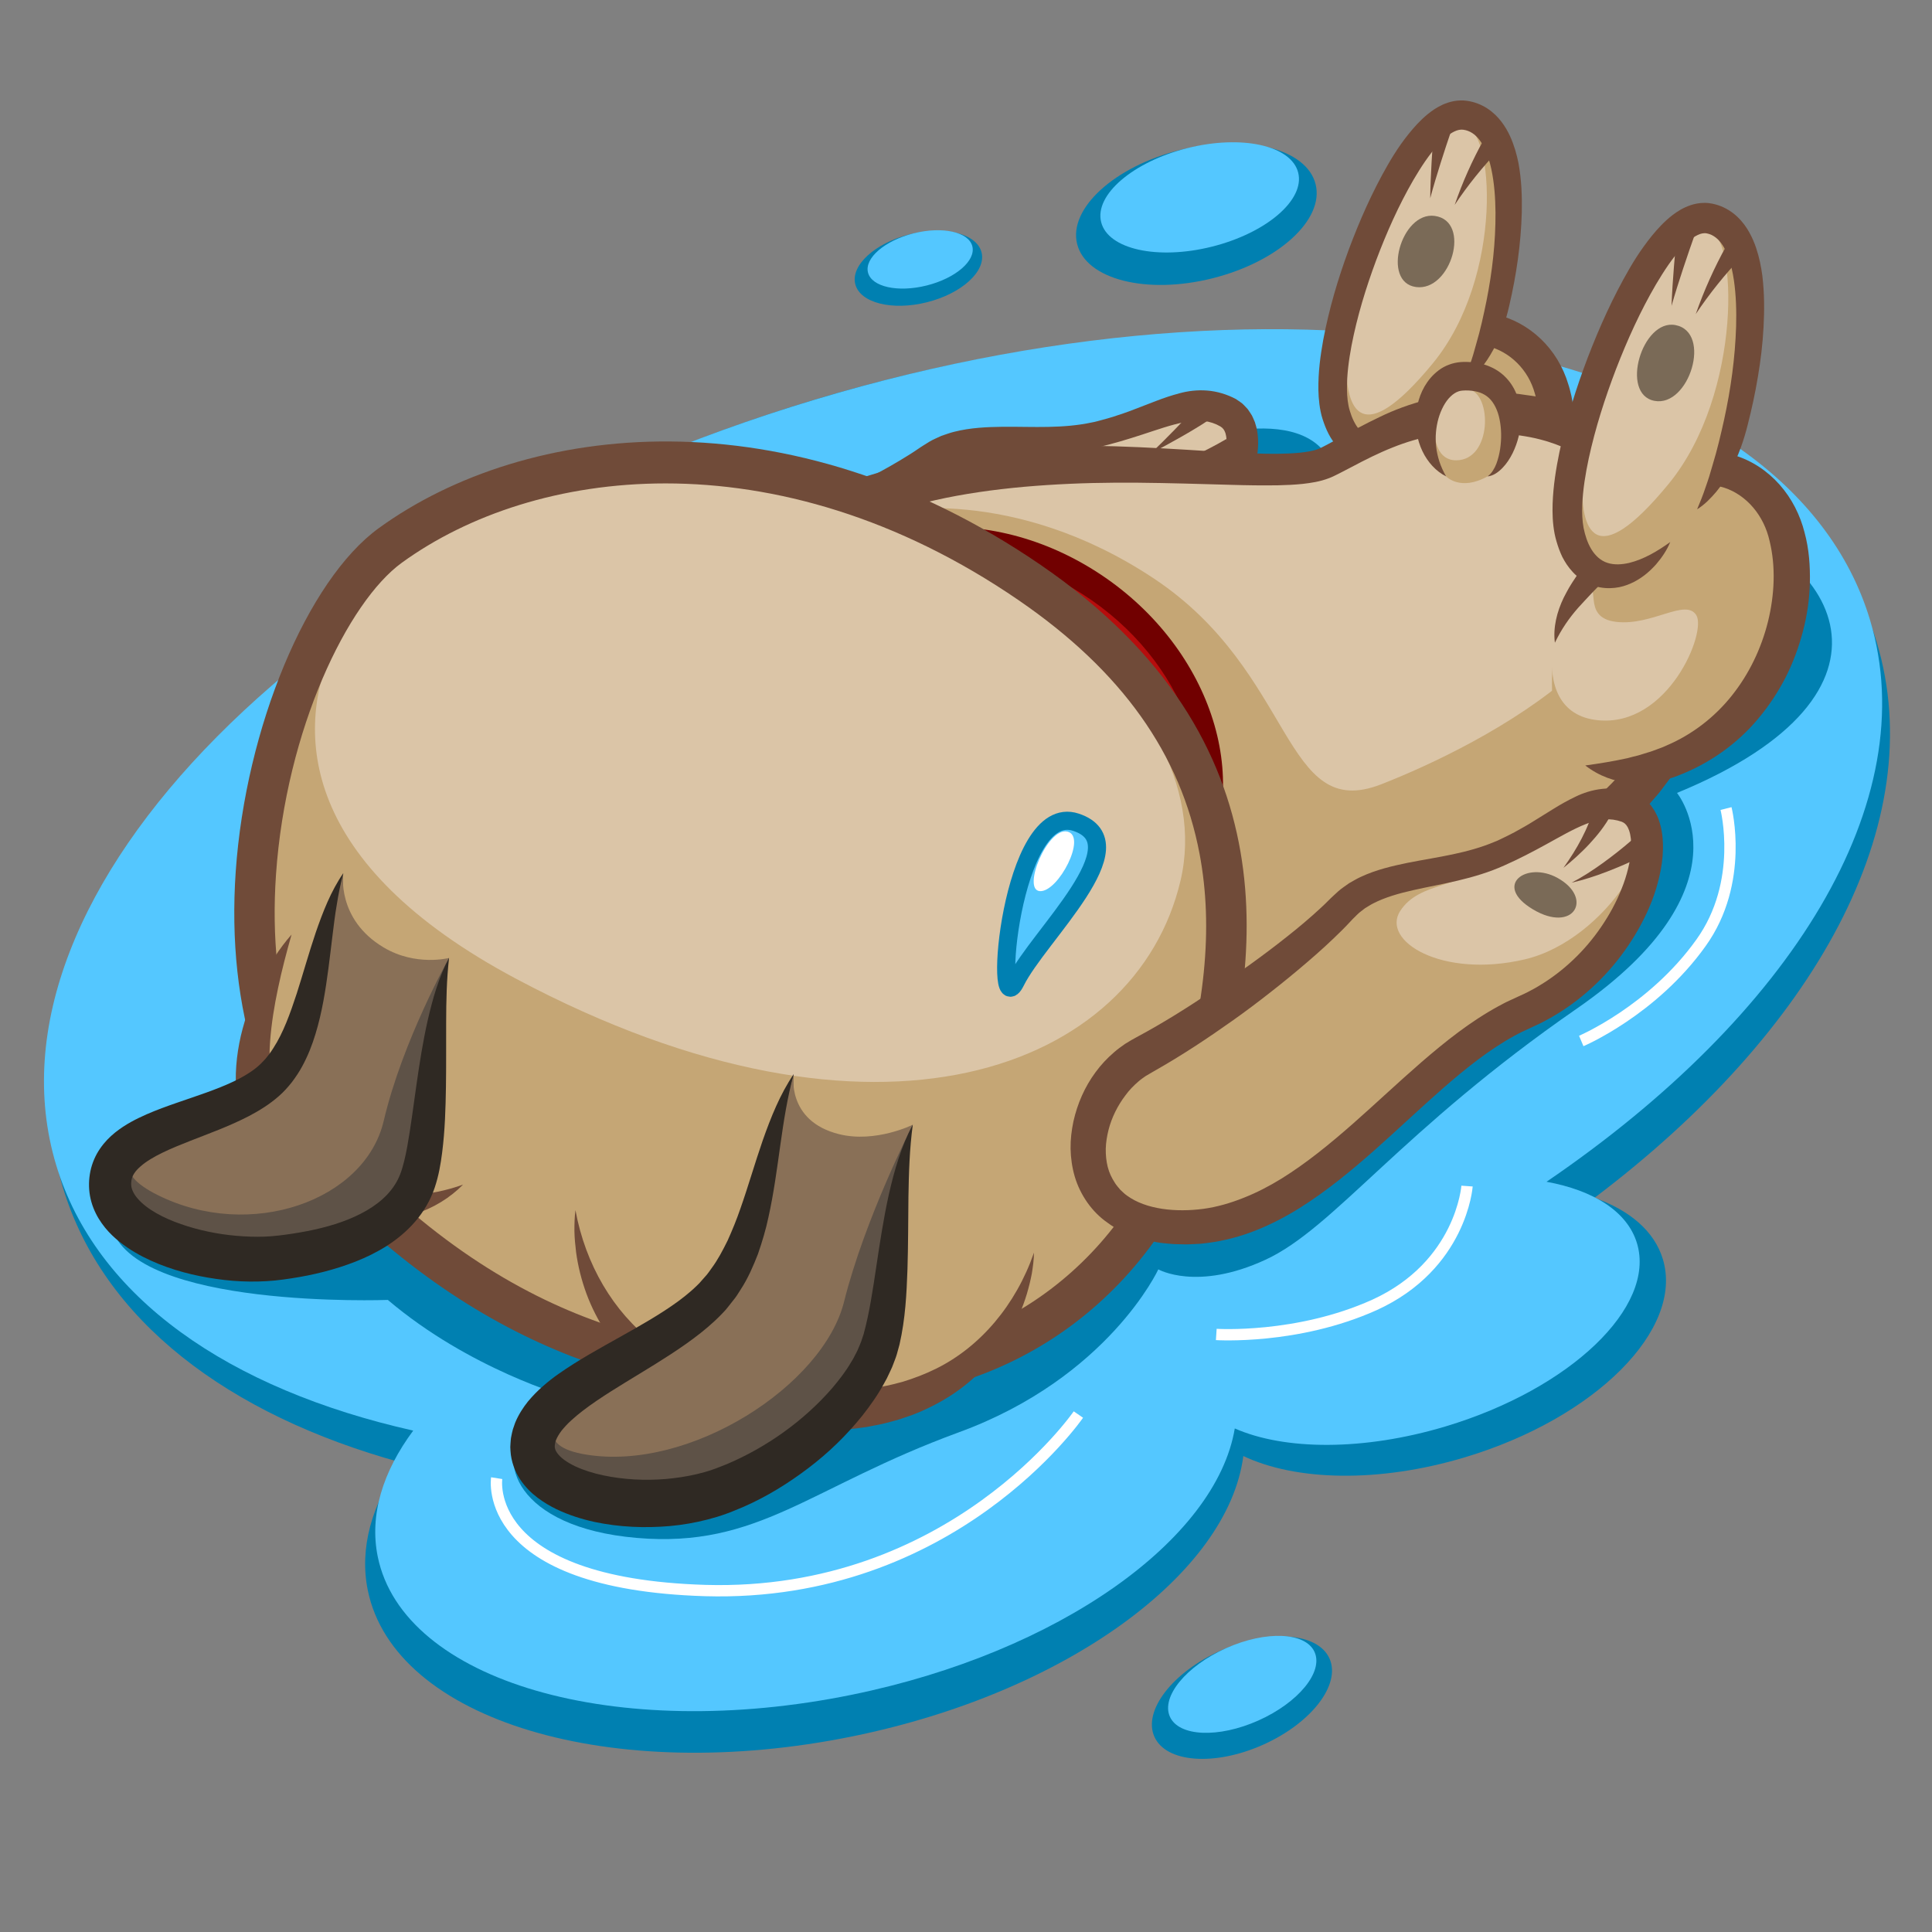 <svg xmlns="http://www.w3.org/2000/svg" xmlns:xlink="http://www.w3.org/1999/xlink" viewBox="0 0 512 512" width="512" height="512" preserveAspectRatio="xMidYMid meet" style="width: 100%; height: 100%; transform: translate3d(0px, 0px, 0px); content-visibility: visible;"><rect x="0" y="0" width="512" height="512" fill="#808080" stroke="none"/><defs><clipPath id="__lottie_element_2"><rect width="512" height="512" x="0" y="0"/></clipPath></defs><g clip-path="url(#__lottie_element_2)"><g transform="matrix(0.983,0,0,0.983,-7.043,38.879)" opacity="1" style="display: block;"><g opacity="1" transform="matrix(1,0,0,1,268.491,234.725)"><path fill="rgb(0,128,177)" fill-opacity="1" d=" M244.63,-101.115 C221.582,-177.824 93.43,-207.118 -41.607,-166.546 C-176.643,-125.972 -267.428,-30.898 -244.38,45.812 C-233.608,81.664 -199.872,107.156 -153.209,120.001 C-161.095,131.246 -164.496,143.084 -162.164,154.483 C-154.998,189.513 -96.442,207.119 -31.376,193.809 C26.346,182 69.794,149.825 73.865,118.257 C87.978,124.967 110.352,125.588 133.633,118.593 C168.779,108.032 192.662,84.132 186.977,65.21 C184.696,57.622 178.001,51.994 168.54,48.647 C227.954,3.771 259.274,-52.377 244.63,-101.115z"/></g><g opacity="1" transform="matrix(1,0,0,1,268.491,228.988)"><path fill="rgb(84,199,255)" fill-opacity="1" d=" M242.814,-101.424 C220.769,-174.794 93.43,-201.382 -41.607,-160.809 C-176.643,-120.236 -268.241,-27.866 -246.196,45.504 C-235.431,81.333 -199.547,105.998 -149.927,117.141 C-158.15,128.226 -161.78,139.922 -159.484,151.147 C-152.614,184.73 -95.361,201.382 -31.607,188.339 C24.234,176.916 66.539,146.501 71.565,116.56 C84.921,122.443 106.194,122.681 128.431,116 C162.064,105.894 185.151,83.8 179.998,66.648 C177.423,58.082 168.292,52.371 155.604,50.057 C221.484,5.176 257.553,-52.369 242.814,-101.424z"/></g></g><g transform="matrix(1,0,0,1,256,256)" opacity="1" style="display: block;"><g opacity="1" transform="matrix(1,0,0,1,73.129,193.891)"><path fill="rgb(0,128,177)" fill-opacity="1" d=" M-5.579,-12.491 C-18.393,-6.768 -26.283,3.463 -23.202,10.362 C-20.121,17.261 -7.236,18.214 5.578,12.491 C18.393,6.769 26.283,-3.463 23.202,-10.361 C20.121,-17.26 7.235,-18.215 -5.579,-12.491z"/></g><g opacity="1" transform="matrix(1,0,0,1,61.052,-199.26)"><path fill="rgb(0,128,177)" fill-opacity="1" d=" M4.271,17.01 C21.72,12.629 33.954,1.462 31.594,-7.932 C29.236,-17.327 13.178,-21.391 -4.271,-17.011 C-21.721,-12.63 -33.955,-1.462 -31.596,7.932 C-29.238,17.326 -13.179,21.391 4.271,17.01z"/></g><g opacity="1" transform="matrix(1,0,0,1,-12.611,-184.908)"><path fill="rgb(0,128,177)" fill-opacity="1" d=" M2.262,9.008 C11.503,6.688 17.982,0.774 16.733,-4.201 C15.484,-9.177 6.98,-11.329 -2.261,-9.009 C-11.503,-6.689 -17.982,-0.774 -16.733,4.201 C-15.484,9.177 -6.979,11.328 2.262,9.008z"/></g><g opacity="1" transform="matrix(1,0,0,1,73.203,190.369)"><path fill="rgb(84,199,255)" fill-opacity="1" d=" M19.174,-8.563 C21.537,-3.27 14.869,4.854 4.28,9.583 C-6.308,14.312 -16.808,13.855 -19.172,8.563 C-21.536,3.27 -14.868,-4.854 -4.279,-9.583 C6.31,-14.312 16.811,-13.855 19.174,-8.563z"/></g><g opacity="1" transform="matrix(1,0,0,1,61.927,-203.69)"><path fill="rgb(84,199,255)" fill-opacity="1" d=" M26.109,-6.555 C27.918,0.652 17.696,9.429 3.276,13.049 C-11.143,16.67 -24.299,13.761 -26.109,6.554 C-27.918,-0.652 -17.696,-9.43 -3.277,-13.05 C11.143,-16.67 24.299,-13.762 26.109,-6.555z"/></g><g opacity="1" transform="matrix(1,0,0,1,-12.147,-187.254)"><path fill="rgb(84,199,255)" fill-opacity="1" d=" M13.827,-3.471 C14.785,0.345 9.372,4.994 1.735,6.911 C-5.901,8.828 -12.868,7.288 -13.827,3.471 C-14.785,-0.345 -9.371,-4.993 -1.735,-6.91 C5.902,-8.828 12.869,-7.288 13.827,-3.471z"/></g></g><g transform="matrix(1,0,0,1,256,256)" opacity="1" style="display: none;"><g opacity="0" transform="matrix(1,0,0,1,0,0)"><path stroke-linecap="butt" stroke-linejoin="miter" fill-opacity="0" stroke-miterlimit="4" stroke="rgb(255,255,255)" stroke-opacity="1" stroke-width="3" d=" M58.499,127 C58.499,127 19.501,194.443 -73,190.999 C-166.999,187.499 -142.999,137.5 -142.999,137.5"/></g><g opacity="0" transform="matrix(1,0,0,1,0,0)"><path stroke-linecap="butt" stroke-linejoin="miter" fill-opacity="0" stroke-miterlimit="4" stroke="rgb(255,255,255)" stroke-opacity="1" stroke-width="3" d=" M224.498,-36.001 C224.498,-36.001 221.463,-16.901 208.499,1 C187.5,29.999 168.5,36.999 168.5,36.999"/></g><g opacity="0" transform="matrix(1,0,0,1,0,0)"><path stroke-linecap="butt" stroke-linejoin="miter" fill-opacity="0" stroke-miterlimit="4" stroke="rgb(255,255,255)" stroke-opacity="1" stroke-width="3" d=" M162.748,72.999 C162.748,72.999 175.497,91.5 145.748,107.749 C107.383,128.704 75.75,116.749 75.75,116.749"/></g><g opacity="0" transform="matrix(1,0,0,1,0,0)"><path stroke-linecap="butt" stroke-linejoin="miter" fill-opacity="0" stroke-miterlimit="4" stroke="rgb(255,255,255)" stroke-opacity="1" stroke-width="3" d=" M-237.997,29.5 C-237.997,29.5 -240.498,-41.499 -136.497,-103 C-32.498,-164.499 67.498,-161.498 67.498,-161.498"/></g></g><g transform="matrix(1,0,0,1,256,256)" opacity="1" style="display: block;"><g opacity="1" transform="matrix(1,0,0,1,0,0)"><path stroke-linecap="butt" stroke-linejoin="miter" fill-opacity="0" stroke-miterlimit="4" stroke="rgb(255,255,255)" stroke-opacity="1" stroke-width="3" d=" M29.786,118.867 C29.786,118.867 -3.58,167.376 -69.047,165.512 C-128.796,163.704 -124.372,135.727 -124.372,135.727"/></g><g opacity="1" transform="matrix(1,0,0,1,0,0)"><path stroke-linecap="butt" stroke-linejoin="miter" fill-opacity="0" stroke-miterlimit="4" stroke="rgb(255,255,255)" stroke-opacity="1" stroke-width="3" d=" M201.414,-41.727 C201.414,-41.727 206.371,-22.271 194.778,-6.133 C181.954,11.852 163.049,19.867 163.049,19.867"/></g><g opacity="1" transform="matrix(1,0,0,1,0,0)"><path stroke-linecap="butt" stroke-linejoin="miter" fill-opacity="0" stroke-miterlimit="4" stroke="rgb(255,255,255)" stroke-opacity="1" stroke-width="3" d=" M132.781,58.324 C132.781,58.324 131.286,79.325 108.237,89.825 C87.735,99.053 66.326,97.644 66.326,97.644"/></g><g opacity="1" transform="matrix(1,0,0,1,0,0)"><path stroke-linecap="butt" stroke-linejoin="miter" fill-opacity="0" stroke-miterlimit="4" stroke="rgb(255,255,255)" stroke-opacity="1" stroke-width="3" d=" M-182.11,28.68 C-182.11,28.68 -191.745,-31.365 -91.418,-88.643 C-10.276,-134.947 57.406,-124.876 57.406,-124.876"/></g></g><g transform="matrix(1,0,0,1,28.387,98.519)" opacity="1" style="display: block;"><g opacity="1" transform="matrix(1,0,0,1,238.686,156.042)"><path fill="rgb(0,128,177)" fill-opacity="1" d=" M181.715,-118.194 C219.995,-108.85 242.028,-71.048 177.35,-44.428 C177.35,-44.428 197.544,-19.622 150.777,12.75 C104.01,45.122 86.516,70.848 68.318,79.273 C50.121,87.699 39.895,81.834 39.895,81.834 C39.895,81.834 26.671,110.499 -12.957,125.011 C-52.585,139.521 -65.972,155.792 -98.344,153.001 C-130.716,150.21 -135.765,131.73 -127.435,124.444 C-119.105,117.157 -116.763,115.605 -116.763,115.605 C-116.763,115.605 -142.613,108.349 -164.292,89.931 C-164.292,89.931 -231.953,92.459 -237.594,70.344 C-243.235,48.229 -210.049,44.131 -202.625,39.329 C-195.201,34.527 -189.879,-26.143 -156.391,-61.036 C-122.902,-95.929 -31.926,-115.743 -31.926,-115.743 C-31.926,-115.743 43.677,-136.326 43.677,-136.326 C43.677,-136.326 79.355,-149.976 86.139,-130.641 C86.139,-130.641 143.562,-155.792 168.562,-142.046 C193.562,-128.3 183.348,-123.242 183.348,-123.242 C183.348,-123.242 181.715,-118.194 181.715,-118.194z"/></g><g opacity="1" transform="matrix(1,0,0,1,0,0)"><path fill="rgb(0,128,177)" fill-opacity="1" d=" M567.614,167.48"/><path stroke-linecap="butt" stroke-linejoin="miter" fill-opacity="0" stroke-miterlimit="4" stroke="rgb(255,255,255)" stroke-opacity="1" stroke-width="3" d=" M567.614,167.48"/></g></g><g transform="matrix(1,0,0,1.018,155.82,103.036)" opacity="1" style="display: block;"><g opacity="1" transform="matrix(1,0,0,1,90.248,50.048)"><path fill="rgb(197,166,117)" fill-opacity="1" d=" M79.095,-43.188 C89.999,-37.009 73.663,-3.604 42.549,3.341 C11.435,10.287 -20.671,48.279 -55.335,42.35 C-89.999,36.421 -78.806,2.46 -58.904,-3.748 C-39.001,-9.955 -11.197,-23.483 0.305,-31.833 C11.808,-40.183 28.301,-34.252 44.947,-38.231 C61.592,-42.209 70.112,-48.279 79.095,-43.188z"/></g><g opacity="1" transform="matrix(1,0,0,1,138.332,18.577)"><path fill="rgb(219,197,167)" fill-opacity="1" d=" M28.588,-10.237 C38.034,-4.082 19.444,11.849 -3.059,12.742 C-25.562,13.636 -38.034,8.353 -32.746,1.234 C-29.373,-3.306 -15.901,0.658 1.593,-6.252 C19.086,-13.162 23.371,-13.636 28.588,-10.237z"/></g><g opacity="1" transform="matrix(1,0,0,1,92.864,48.956)"><path fill="rgb(112,75,57)" fill-opacity="1" d=" M78.852,-46.284 C79.233,-46.043 79.611,-45.79 79.981,-45.527 C79.981,-45.527 80.53,-45.126 80.53,-45.126 C80.53,-45.126 81.025,-44.652 81.025,-44.652 C81.352,-44.33 81.67,-43.998 81.975,-43.66 C82.236,-43.302 82.49,-42.936 82.734,-42.564 C82.734,-42.564 83.092,-42.001 83.092,-42.001 C83.092,-42.001 83.363,-41.434 83.363,-41.434 C83.541,-41.052 83.71,-40.666 83.871,-40.279 C84.1,-39.535 84.352,-38.752 84.469,-38.026 C84.978,-35.082 84.683,-32.485 84.191,-30.085 C83.686,-27.68 82.909,-25.467 81.982,-23.372 C81.061,-21.27 80.012,-19.266 78.814,-17.38 C76.43,-13.593 73.6,-10.184 70.479,-7.082 C67.359,-3.979 63.919,-1.208 60.204,1.158 C56.496,3.529 52.526,5.513 48.372,7.027 C47.344,7.431 46.283,7.748 45.226,8.073 C44.176,8.423 43.095,8.667 42.022,8.939 C42.022,8.939 39.17,9.65 39.17,9.65 C38.274,9.846 37.385,10.158 36.492,10.421 C29.351,12.69 22.379,16.34 15.499,20.297 C8.613,24.283 1.776,28.634 -5.298,32.796 C-12.387,36.941 -19.734,40.941 -27.699,44.001 C-31.686,45.513 -35.837,46.762 -40.137,47.572 C-44.434,48.375 -48.887,48.705 -53.335,48.417 C-53.335,48.417 -55.002,48.307 -55.002,48.307 C-55.556,48.249 -56.108,48.162 -56.661,48.089 C-57.768,47.938 -58.876,47.795 -59.949,47.539 C-61.03,47.304 -62.112,47.12 -63.191,46.788 C-64.27,46.485 -65.351,46.21 -66.419,45.79 C-70.672,44.263 -74.983,42.021 -78.387,38.369 C-81.922,34.891 -84.186,29.924 -84.717,24.978 C-84.978,22.499 -84.869,20.027 -84.475,17.638 C-84.061,15.252 -83.336,12.967 -82.421,10.783 C-80.542,6.442 -77.829,2.503 -74.327,-0.701 C-72.593,-2.316 -70.639,-3.723 -68.538,-4.914 C-67.501,-5.534 -66.38,-6.025 -65.269,-6.527 C-64.14,-6.952 -62.864,-7.413 -62.027,-7.656 C-54.529,-9.955 -47.074,-12.835 -39.73,-15.94 C-32.396,-19.076 -25.088,-22.357 -18.024,-26.018 C-14.485,-27.831 -11.009,-29.755 -7.703,-31.807 C-6.858,-32.309 -6.076,-32.846 -5.277,-33.374 C-5.277,-33.374 -4.679,-33.771 -4.679,-33.771 C-4.679,-33.771 -3.947,-34.23 -3.947,-34.23 C-3.947,-34.23 -2.416,-35.168 -2.416,-35.168 C-1.391,-35.782 -0.277,-36.197 0.792,-36.703 C1.896,-37.06 3.001,-37.482 4.109,-37.749 C8.566,-38.864 12.917,-39.005 17.069,-39.07 C21.231,-39.102 25.251,-38.957 29.18,-39.04 C33.105,-39.116 36.94,-39.414 40.627,-40.189 C41.542,-40.337 42.507,-40.628 43.455,-40.872 C44.407,-41.113 45.355,-41.396 46.302,-41.673 C48.182,-42.278 50.075,-42.884 51.943,-43.616 C51.943,-43.616 57.674,-45.784 57.674,-45.784 C59.614,-46.516 61.674,-47.217 63.883,-47.785 C66.074,-48.379 68.582,-48.706 71.216,-48.497 C73.851,-48.309 76.534,-47.495 78.852,-46.284z M74.793,-39.122 C72.008,-40.713 68.963,-41.019 65.328,-40.296 C61.73,-39.629 57.918,-38.282 54.034,-37.043 C50.124,-35.79 46.183,-34.618 42.041,-33.673 C37.817,-32.68 33.542,-32.257 29.373,-32.074 C25.2,-31.888 21.113,-31.936 17.186,-31.806 C13.265,-31.675 9.483,-31.348 6.139,-30.372 C5.296,-30.141 4.53,-29.795 3.724,-29.521 C3.001,-29.118 2.214,-28.82 1.535,-28.365 C1.535,-28.365 0.517,-27.686 0.517,-27.686 C0.334,-27.563 0.202,-27.491 -0.022,-27.328 C-0.022,-27.328 -0.675,-26.859 -0.675,-26.859 C-1.546,-26.235 -2.417,-25.596 -3.296,-25.029 C-6.802,-22.681 -10.352,-20.546 -13.947,-18.518 C-17.54,-16.487 -21.165,-14.537 -24.833,-12.682 C-28.492,-10.806 -32.193,-9.019 -35.941,-7.327 C-43.444,-3.948 -51.052,-0.795 -58.994,1.848 C-60.094,2.212 -60.708,2.45 -61.476,2.715 C-62.2,3.053 -62.939,3.353 -63.637,3.775 C-65.048,4.566 -66.41,5.519 -67.634,6.656 C-70.122,8.871 -72.252,11.621 -73.681,14.656 C-74.384,16.171 -74.961,17.742 -75.307,19.335 C-75.631,20.927 -75.772,22.526 -75.669,24.083 C-75.574,25.645 -75.156,27.123 -74.567,28.516 C-74.297,29.229 -73.874,29.864 -73.504,30.533 C-73.029,31.141 -72.622,31.797 -72.05,32.352 C-67.691,36.92 -60.004,39.069 -52.822,39.492 C-49.186,39.686 -45.509,39.353 -41.851,38.654 C-38.186,37.982 -34.538,36.91 -30.941,35.562 C-23.746,32.834 -16.769,29.099 -9.863,25.089 C-2.952,21.058 3.9,16.728 11.031,12.629 C18.172,8.565 25.601,4.644 33.815,2.046 C34.85,1.742 35.864,1.396 36.93,1.158 C36.93,1.158 39.954,0.414 39.954,0.414 C40.863,0.186 41.782,-0.009 42.673,-0.307 C43.571,-0.58 44.474,-0.84 45.35,-1.184 C48.886,-2.455 52.285,-4.133 55.48,-6.156 C58.679,-8.172 61.66,-10.552 64.358,-13.216 C67.058,-15.874 69.507,-18.804 71.515,-21.97 C72.539,-23.542 73.433,-25.18 74.192,-26.846 C74.965,-28.508 75.581,-30.219 75.957,-31.896 C76.342,-33.563 76.481,-35.228 76.268,-36.561 C76.226,-36.901 76.111,-37.169 76.053,-37.475 C75.991,-37.595 75.937,-37.717 75.887,-37.841 C75.887,-37.841 75.816,-38.031 75.816,-38.031 C75.816,-38.031 75.712,-38.173 75.712,-38.173 C75.646,-38.269 75.586,-38.369 75.532,-38.475 C75.448,-38.546 75.372,-38.621 75.302,-38.703 C75.302,-38.703 75.198,-38.829 75.198,-38.829 C75.198,-38.829 75.056,-38.915 75.056,-38.915 C74.964,-38.976 74.877,-39.045 74.793,-39.122z"/></g><g opacity="1" transform="matrix(1,0,0,1,156.969,10.536)"><path fill="rgb(112,75,57)" fill-opacity="1" d=" M7.828,-2.596 C6.485,-1.683 5.235,-0.937 3.931,-0.157 C2.64,0.611 1.341,1.352 0.039,2.08 C-2.567,3.536 -5.19,4.935 -7.828,6.294 C-5.672,4.255 -3.547,2.189 -1.474,0.09 C-0.437,-0.96 0.588,-2.016 1.59,-3.085 C2.577,-4.143 3.606,-5.257 4.462,-6.294 C4.462,-6.294 7.828,-2.596 7.828,-2.596z"/></g><g opacity="1" transform="matrix(1,0,0,1,161.335,17.022)"><path fill="rgb(112,75,57)" fill-opacity="1" d=" M9.785,0.66 C8.127,1.118 6.536,1.496 4.907,1.862 C3.287,2.223 1.661,2.549 0.033,2.841 C-3.225,3.415 -6.514,3.85 -9.785,3.949 C-6.647,3.026 -3.648,1.8 -0.71,0.454 C0.757,-0.224 2.206,-0.931 3.638,-1.667 C5.062,-2.401 6.507,-3.171 7.848,-3.949 C7.848,-3.949 9.785,0.66 9.785,0.66z"/></g><g opacity="1" transform="matrix(1,0,0,1,140.944,21.95)"><path fill="rgb(122,106,87)" fill-opacity="1" d=" M3.094,-4.77 C10.568,0.444 6.133,9.195 -2.217,2.941 C-10.567,-3.312 -3.248,-9.195 3.094,-4.77z"/></g></g><g transform="matrix(0.999,-0.037,0.036,1.017,339.015,83.257)" opacity="1" style="display: block;"><g opacity="1" transform="matrix(1,0,0,1,41.407,39.319)"><path fill="rgb(197,166,117)" fill-opacity="1" d=" M-19.745,38.741 C22.488,37.329 34.601,2.576 28.314,-18.332 C23.83,-33.239 4.457,-39.069 -6.082,-25.39 C-18.377,-9.433 -29.829,-3.256 -31.626,8.277 C-34.6,27.376 -29.536,39.069 -19.745,38.741z"/></g><g opacity="1" transform="matrix(1,0,0,1,25.192,50.28)"><path fill="rgb(219,197,167)" fill-opacity="1" d=" M0.888,-7.695 C10.345,-6.678 19.261,-13.408 22.102,-9.305 C24.943,-5.202 14.444,17.778 -4.121,16.059 C-24.943,14.132 -13.918,-15.716 -8.046,-16.746 C-2.174,-17.777 -8.957,-8.753 0.888,-7.695z"/></g><g opacity="1" transform="matrix(1,0,0,1,43.311,41.921)"><path fill="rgb(112,75,57)" fill-opacity="1" d=" M-25.676,35.341 C-23.836,35 -22.019,34.924 -20.224,34.545 C-18.422,34.342 -16.651,33.966 -14.892,33.613 C-11.388,32.839 -7.955,31.927 -4.646,30.693 C1.983,28.253 7.947,24.242 12.681,19.137 C17.419,14.032 20.921,7.826 22.901,1.218 C24.873,-5.363 25.317,-12.478 23.664,-18.804 C22.911,-21.939 21.402,-24.663 19.276,-26.915 C17.162,-29.149 14.445,-30.808 11.527,-31.624 C8.61,-32.442 5.534,-32.431 2.711,-31.593 C-0.12,-30.747 -2.658,-28.992 -4.678,-26.636 C-4.678,-26.636 -5.453,-25.701 -5.453,-25.701 C-5.453,-25.701 -6.337,-24.601 -6.337,-24.601 C-6.933,-23.873 -7.501,-23.12 -8.12,-22.415 C-8.12,-22.415 -9.948,-20.272 -9.948,-20.272 C-9.948,-20.272 -11.823,-18.183 -11.823,-18.183 C-13.082,-16.805 -14.36,-15.442 -15.646,-14.116 C-15.646,-14.116 -17.57,-12.132 -17.57,-12.132 C-17.57,-12.132 -19.542,-10.226 -19.542,-10.226 C-19.542,-10.226 -21.483,-8.335 -21.483,-8.335 C-21.483,-8.335 -23.452,-6.518 -23.452,-6.518 C-24.119,-5.92 -24.719,-5.291 -25.358,-4.689 C-26.031,-4.105 -26.601,-3.482 -27.233,-2.87 C-29.684,-0.41 -31.757,2.242 -33.53,5.675 C-33.969,1.895 -32.755,-2.139 -30.854,-5.52 C-29.899,-7.211 -28.842,-8.845 -27.682,-10.33 C-26.567,-11.873 -25.359,-13.289 -24.151,-14.678 C-21.763,-17.487 -19.322,-20.139 -17.061,-22.91 C-17.061,-22.91 -15.375,-24.985 -15.375,-24.985 C-15.375,-24.985 -13.75,-27.094 -13.75,-27.094 C-13.198,-27.787 -12.701,-28.52 -12.176,-29.231 C-12.176,-29.231 -11.398,-30.303 -11.398,-30.303 C-11.398,-30.303 -10.453,-31.55 -10.453,-31.55 C-7.792,-34.952 -4.059,-37.847 0.319,-39.344 C4.68,-40.875 9.516,-40.975 13.956,-39.798 C18.41,-38.636 22.51,-36.237 25.764,-32.937 C27.392,-31.29 28.809,-29.418 29.962,-27.388 C30.536,-26.371 31.04,-25.318 31.488,-24.239 C31.488,-24.239 32.096,-22.599 32.096,-22.599 C32.096,-22.599 32.572,-21.012 32.572,-21.012 C32.911,-19.949 33.092,-18.887 33.327,-17.813 C33.476,-16.748 33.669,-15.673 33.75,-14.608 C33.836,-13.543 33.933,-12.473 33.93,-11.415 C33.97,-10.35 33.945,-9.295 33.891,-8.243 C33.809,-6.134 33.543,-4.056 33.207,-1.992 C33.012,-0.967 32.779,0.049 32.548,1.066 C32.267,2.066 32.017,3.079 31.703,4.069 C30.457,8.033 28.78,11.86 26.661,15.442 C24.516,19.005 21.961,22.332 19.048,25.322 C16.148,28.327 12.845,30.946 9.289,33.121 C5.739,35.305 1.946,37.075 -1.971,38.354 C-9.754,40.975 -18.548,40.74 -25.676,35.341z"/></g></g><g transform="matrix(0.999,-0.049,0.048,1.017,345.568,28.341)" opacity="1" style="display: block;"><g opacity="1" transform="matrix(1,0,0,1,30.172,51.043)"><path fill="rgb(197,166,117)" fill-opacity="1" d=" M0.913,31.338 C0.913,31.338 -18.331,46.2 -22.527,28.321 C-26.725,10.442 -0.534,-46.199 11.842,-44.012 C26.725,-41.382 19.371,5.908 8.148,23.493 C8.148,23.493 4.405,27.615 0.913,31.338z"/></g><g opacity="1" transform="matrix(1,0,0,1,29.119,48.266)"><path fill="rgb(219,197,167)" fill-opacity="1" d=" M12.895,-41.236 C20.947,-40.919 21.826,-1.692 1.745,20.069 C-18.336,41.831 -21.826,30.964 -21.117,18.645 C-20.408,6.327 -2.178,-41.831 12.895,-41.236z"/></g><g opacity="1" transform="matrix(1,0,0,1,28.468,46.984)"><path fill="rgb(112,75,57)" fill-opacity="1" d=" M2.617,35.397 C1.662,37.384 0.346,39.103 -1.152,40.715 C-2.683,42.283 -4.435,43.713 -6.586,44.847 C-7.666,45.394 -8.849,45.876 -10.169,46.235 C-11.494,46.549 -12.965,46.734 -14.569,46.64 C-16.172,46.56 -17.89,46.114 -19.483,45.325 C-21.062,44.523 -22.475,43.396 -23.557,42.154 C-25.756,39.648 -26.742,36.916 -27.423,34.475 C-27.596,33.901 -27.755,33.097 -27.862,32.442 C-27.974,31.758 -28.046,31.102 -28.099,30.461 C-28.206,29.177 -28.218,27.969 -28.189,26.793 C-28.033,22.122 -27.243,17.959 -26.296,13.881 C-24.339,5.777 -21.618,-1.844 -18.418,-9.279 C-15.181,-16.699 -11.533,-23.91 -6.983,-30.899 C-4.681,-34.406 -2.147,-37.792 1.288,-41.103 C2.161,-41.929 3.107,-42.749 4.216,-43.551 C5.332,-44.347 6.585,-45.145 8.264,-45.805 C9.105,-46.129 10.065,-46.416 11.173,-46.571 C12.26,-46.727 13.571,-46.734 14.793,-46.49 C16.638,-46.145 18.51,-45.344 20.025,-44.258 C21.554,-43.177 22.73,-41.877 23.628,-40.598 C24.528,-39.311 25.175,-38.032 25.694,-36.791 C26.7,-34.315 27.229,-31.975 27.591,-29.715 C28.218,-25.19 28.142,-20.95 27.862,-16.788 C27.231,-8.491 25.632,-0.545 23.392,7.245 C22.3,11.143 20.801,14.957 18.639,18.488 C17.565,20.252 16.312,21.94 14.878,23.499 C13.405,25.031 11.834,26.503 9.852,27.551 C10.705,25.794 11.504,24.038 12.194,22.233 C12.928,20.451 13.579,18.636 14.165,16.801 C15.453,13.173 16.457,9.451 17.423,5.725 C19.307,-1.738 20.57,-9.389 20.902,-17.061 C21.044,-20.891 20.96,-24.742 20.336,-28.477 C20.016,-30.337 19.553,-32.169 18.842,-33.864 C18.12,-35.54 17.117,-37.095 15.724,-38.063 C15.033,-38.546 14.253,-38.875 13.423,-39.028 C12.687,-39.169 11.882,-39.028 11.086,-38.712 C9.487,-38.061 8.012,-36.855 6.668,-35.561 C3.978,-32.924 1.708,-29.798 -0.422,-26.609 C-4.641,-20.178 -8.175,-13.27 -11.279,-6.201 C-14.355,0.881 -17.014,8.171 -18.862,15.656 C-19.762,19.396 -20.478,23.2 -20.621,27.01 C-20.677,28.911 -20.6,30.814 -20.129,32.618 C-19.667,34.44 -18.96,36.21 -17.837,37.646 C-16.722,39.076 -15.159,40.11 -13.362,40.457 C-11.574,40.813 -9.669,40.628 -7.824,40.213 C-4.116,39.322 -0.644,37.48 2.617,35.397z"/></g><g opacity="1" transform="matrix(1,0,0,1,30.616,39.157)"><path fill="rgb(122,106,87)" fill-opacity="1" d=" M2.62,-9.16 C12.392,-7.365 5.959,10.777 -3.217,9.09 C-12.392,7.402 -6.181,-10.777 2.62,-9.16z"/></g><g opacity="1" transform="matrix(1,0,0,1,44.796,19.017)"><path fill="rgb(112,75,57)" fill-opacity="1" d=" M6.131,-5.215 C5.06,-4.262 3.946,-3.171 2.886,-2.097 C1.818,-1.012 0.767,0.098 -0.257,1.238 C-2.311,3.511 -4.271,5.888 -6.131,8.367 C-4.971,5.495 -3.673,2.657 -2.24,-0.128 C-1.528,-1.523 -0.778,-2.902 0.002,-4.271 C0.791,-5.649 1.573,-6.977 2.489,-8.367 C2.489,-8.367 6.131,-5.215 6.131,-5.215z"/></g><g opacity="1" transform="matrix(1,0,0,1,35.586,15.803)"><path fill="rgb(112,75,57)" fill-opacity="1" d=" M3.315,-8.307 C2.132,-5.385 0.979,-2.417 -0.138,0.551 C-1.25,3.525 -2.333,6.511 -3.315,9.542 C-3.122,6.361 -2.819,3.176 -2.482,-0.003 C-2.139,-3.184 -1.764,-6.35 -1.34,-9.542 C-1.34,-9.542 3.315,-8.307 3.315,-8.307z"/></g></g><g style="display: none;"><g><path/><path stroke-linecap="butt" stroke-linejoin="miter" fill-opacity="0" stroke-miterlimit="4"/></g><g><path/></g></g><g style="display: none;"><g><path/><path stroke-linecap="butt" stroke-linejoin="miter" fill-opacity="0" stroke-miterlimit="4"/></g><g><path/></g></g><g transform="matrix(1,0,0,1.018,151.226,88.259)" opacity="1" style="display: block;"><g opacity="1" transform="matrix(1,0,0,1,155.364,126.854)"><path fill="rgb(197,166,117)" fill-opacity="1" d=" M-59.907,-88.565 C-16.373,-98.046 32.743,-87.255 45.023,-93.209 C57.302,-99.162 71.814,-109.953 99.348,-105.116 C129.216,-99.869 152.186,-66.791 141.674,-34.163 C132.111,-4.478 108.651,8.289 79.255,24.9 C49.86,41.512 39.232,76.268 -16.373,92.535 C-75.907,109.953 -146.198,71.943 -149.209,11.721 C-152.186,-47.814 -107.94,-78.105 -59.907,-88.565z"/></g><g opacity="1" transform="matrix(1,0,0,1,193.456,63.894)"><path fill="rgb(219,197,167)" fill-opacity="1" d=" M-109.535,-17.319 C-109.535,-17.319 -76.604,-24.575 -38.931,-0.017 C-1.256,24.541 -4.884,63.644 21.349,53.581 C47.581,43.518 109.534,12.821 85.534,-25.412 C61.534,-63.644 15.248,-29.929 3.368,-29.137 C-8.512,-28.345 -51.751,-32.224 -74.876,-28.914 C-98,-25.605 -109.535,-17.319 -109.535,-17.319z"/></g><g opacity="1" transform="matrix(1,0,0,1,153.003,122.328)"><path fill="rgb(112,75,57)" fill-opacity="1" d=" M-58.684,-89.261 C-42.013,-92.84 -25.123,-93.338 -8.55,-92.84 C-0.256,-92.589 7.995,-92.091 16.173,-91.579 C20.26,-91.315 24.337,-91.123 28.369,-90.982 C32.391,-90.842 36.418,-90.821 40.16,-91.169 C41.996,-91.351 43.834,-91.648 45.101,-92.133 C45.101,-92.133 45.553,-92.307 45.553,-92.307 C45.719,-92.373 45.978,-92.52 46.186,-92.622 C46.186,-92.622 47.507,-93.294 47.507,-93.294 C47.507,-93.294 50.18,-94.704 50.18,-94.704 C50.18,-94.704 55.68,-97.648 55.68,-97.648 C57.552,-98.628 59.474,-99.563 61.425,-100.488 C69.233,-104.211 78.058,-106.46 86.887,-106.908 C91.295,-107.034 95.721,-106.897 100.022,-106.215 C101.111,-106.047 102.162,-105.961 103.283,-105.723 C104.394,-105.48 105.523,-105.304 106.614,-104.985 C107.712,-104.691 108.818,-104.421 109.888,-104.044 C110.969,-103.699 112.046,-103.339 113.092,-102.907 C121.537,-99.611 129.109,-94.364 135.211,-87.803 C141.323,-81.25 146.049,-73.409 148.917,-64.878 C151.796,-56.36 152.753,-47.124 151.528,-38.153 C151.528,-38.153 150.976,-34.808 150.976,-34.808 C150.976,-34.808 150.233,-31.503 150.233,-31.503 C149.941,-30.414 149.616,-29.335 149.304,-28.251 C148.962,-27.191 148.567,-26.176 148.199,-25.137 C147.82,-24.106 147.461,-23.067 147.059,-22.044 C147.059,-22.044 145.699,-19.024 145.699,-19.024 C144.85,-16.984 143.739,-15.065 142.674,-13.124 C142.404,-12.641 142.147,-12.15 141.866,-11.674 C141.866,-11.674 140.96,-10.283 140.96,-10.283 C140.96,-10.283 139.14,-7.505 139.14,-7.505 C138.532,-6.581 137.818,-5.736 137.16,-4.85 C136.477,-3.983 135.841,-3.073 135.116,-2.247 C132.245,1.084 129.22,4.283 125.941,7.111 C119.444,12.869 112.391,17.684 105.276,22.089 C98.171,26.481 90.889,30.51 83.873,34.553 C77.326,38.31 71.436,43.358 65.743,48.945 C60.046,54.528 54.485,60.626 48.457,66.475 C42.448,72.338 35.966,77.93 28.977,82.884 C28.977,82.884 23.643,86.474 23.643,86.474 C21.824,87.605 19.947,88.645 18.1,89.733 C17.169,90.262 16.255,90.829 15.307,91.326 C15.307,91.326 12.427,92.744 12.427,92.744 C10.501,93.673 8.599,94.666 6.649,95.538 C6.649,95.538 0.721,97.955 0.721,97.955 C0.721,97.955 -2.245,99.154 -2.245,99.154 C-2.245,99.154 -5.272,100.155 -5.272,100.155 C-5.272,100.155 -11.327,102.15 -11.327,102.15 C-12.322,102.505 -13.381,102.761 -14.425,103.039 C-14.425,103.039 -17.564,103.865 -17.564,103.865 C-25.968,105.924 -34.607,106.917 -43.224,106.954 C-60.466,107.034 -77.638,103.356 -93.349,96.318 C-109.041,89.284 -123.304,78.667 -134.083,64.936 C-139.466,58.079 -143.815,50.36 -146.947,42.163 C-150.074,33.962 -151.911,25.251 -152.35,16.493 C-152.753,7.914 -152.233,-0.783 -150.564,-9.327 C-150.388,-10.4 -150.134,-11.461 -149.871,-12.519 C-149.871,-12.519 -149.099,-15.695 -149.099,-15.695 C-149.099,-15.695 -148.157,-18.831 -148.157,-18.831 C-148.157,-18.831 -147.682,-20.398 -147.682,-20.398 C-147.682,-20.398 -147.127,-21.941 -147.127,-21.941 C-147.127,-21.941 -146.007,-25.023 -146.007,-25.023 C-146.007,-25.023 -144.721,-28.041 -144.721,-28.041 C-144.721,-28.041 -144.074,-29.549 -144.074,-29.549 C-144.074,-29.549 -143.347,-31.02 -143.347,-31.02 C-143.347,-31.02 -141.883,-33.958 -141.883,-33.958 C-139.776,-37.792 -137.485,-41.53 -134.863,-45.024 C-132.232,-48.503 -129.436,-51.866 -126.347,-54.921 C-125.596,-55.707 -124.827,-56.474 -124.022,-57.2 C-124.022,-57.2 -121.637,-59.411 -121.637,-59.411 C-119.979,-60.8 -118.368,-62.253 -116.639,-63.544 C-113.258,-66.235 -109.676,-68.632 -106.033,-70.899 C-102.38,-73.156 -98.598,-75.164 -94.77,-77.054 C-90.911,-78.871 -87.019,-80.615 -83.034,-82.087 C-75.099,-85.142 -66.927,-87.427 -58.684,-89.261z M-56.409,-78.816 C-64.167,-77.069 -71.835,-74.906 -79.206,-72.046 C-82.915,-70.67 -86.509,-69.043 -90.067,-67.363 C-93.587,-65.612 -97.054,-63.764 -100.375,-61.7 C-103.686,-59.627 -106.931,-57.451 -109.962,-55.023 C-111.521,-53.86 -112.95,-52.551 -114.436,-51.308 C-114.436,-51.308 -116.556,-49.331 -116.556,-49.331 C-117.275,-48.683 -117.955,-48 -118.619,-47.301 C-124.06,-41.826 -128.625,-35.583 -132.247,-28.844 C-132.247,-28.844 -133.519,-26.273 -133.519,-26.273 C-133.519,-26.273 -134.155,-24.986 -134.155,-24.986 C-134.155,-24.986 -134.715,-23.665 -134.715,-23.665 C-134.715,-23.665 -135.837,-21.023 -135.837,-21.023 C-135.837,-21.023 -136.809,-18.32 -136.809,-18.32 C-136.809,-18.32 -137.296,-16.969 -137.296,-16.969 C-137.296,-16.969 -137.706,-15.59 -137.706,-15.59 C-137.706,-15.59 -138.531,-12.834 -138.531,-12.834 C-138.531,-12.834 -139.202,-10.032 -139.202,-10.032 C-139.433,-9.1 -139.658,-8.166 -139.808,-7.212 C-141.265,0.351 -141.73,8.142 -141.348,15.945 C-140.571,31.214 -134.815,46.009 -125.311,58.095 C-115.784,70.175 -102.978,79.739 -88.746,86.072 C-74.507,92.415 -58.875,95.722 -43.306,95.614 C-35.521,95.572 -27.756,94.632 -20.218,92.818 C-20.218,92.818 -17.407,92.082 -17.407,92.082 C-16.468,91.835 -15.531,91.619 -14.592,91.283 C-14.592,91.283 -8.959,89.436 -8.959,89.436 C-8.959,89.436 -6.142,88.516 -6.142,88.516 C-6.142,88.516 -3.406,87.413 -3.406,87.413 C-3.406,87.413 2.066,85.201 2.066,85.201 C3.86,84.404 5.596,83.493 7.366,82.647 C7.366,82.647 10.009,81.358 10.009,81.358 C10.878,80.905 11.709,80.387 12.56,79.906 C14.247,78.913 15.966,77.973 17.63,76.946 C17.63,76.946 22.508,73.675 22.508,73.675 C28.912,69.151 34.905,64.025 40.648,58.447 C46.411,52.887 51.923,46.866 57.953,40.975 C63.963,35.105 70.616,29.354 78.335,24.943 C85.539,20.815 92.626,16.912 99.485,12.693 C106.319,8.486 112.861,4.008 118.658,-1.11 C124.457,-6.215 129.494,-11.981 133.196,-18.566 C134.102,-20.221 135.066,-21.844 135.789,-23.6 C135.789,-23.6 136.966,-26.184 136.966,-26.184 C137.313,-27.068 137.622,-27.971 137.953,-28.863 C138.27,-29.756 138.627,-30.65 138.917,-31.541 C138.917,-31.541 139.684,-34.2 139.684,-34.2 C139.684,-34.2 140.297,-36.895 140.297,-36.895 C140.297,-36.895 140.752,-39.619 140.752,-39.619 C141.761,-46.911 141.008,-54.422 138.655,-61.445 C136.312,-68.47 132.4,-75.007 127.338,-80.458 C122.288,-85.921 116.031,-90.245 109.198,-92.928 C108.35,-93.285 107.481,-93.573 106.609,-93.852 C105.746,-94.165 104.856,-94.375 103.975,-94.617 C102.214,-95.077 100.428,-95.397 98.489,-95.676 C97.54,-95.81 96.591,-96.002 95.641,-96.09 C95.641,-96.09 92.793,-96.359 92.793,-96.359 C91.842,-96.488 90.896,-96.51 89.949,-96.548 C89.003,-96.573 88.049,-96.662 87.107,-96.637 C79.536,-96.717 72.043,-95.406 64.818,-92.533 C61.191,-91.127 57.635,-89.368 53.987,-87.467 C53.987,-87.467 51.2,-86.044 51.2,-86.044 C51.2,-86.044 49.77,-85.339 49.77,-85.339 C49.517,-85.218 49.328,-85.113 49.021,-84.979 C49.021,-84.979 48.049,-84.575 48.049,-84.575 C45.476,-83.603 43.213,-83.314 40.981,-83.054 C36.555,-82.614 32.362,-82.653 28.189,-82.682 C24.021,-82.724 19.901,-82.89 15.795,-82.982 C7.587,-83.208 -0.554,-83.419 -8.663,-83.372 C-16.769,-83.327 -24.832,-82.986 -32.816,-82.299 C-40.794,-81.59 -48.696,-80.515 -56.409,-78.816z"/></g><g opacity="1" transform="matrix(1,0,0,1,238.433,25.831)"><path fill="rgb(197,166,117)" fill-opacity="1" d=" M-6.418,11.488 C-15.906,2.697 -11.439,-14.138 -2.139,-14.581 C15.907,-15.442 11.134,7.905 4.559,11.488 C-2.697,15.442 -6.418,11.488 -6.418,11.488z"/></g><g opacity="1" transform="matrix(1,0,0,1,234.758,23.048)"><path fill="rgb(219,197,167)" fill-opacity="1" d=" M3.154,-8.426 C9.478,-7.31 9.488,10.085 -0.117,10.085 C-9.489,10.085 -6.243,-10.085 3.154,-8.426z"/></g><g opacity="1" transform="matrix(1,0,0,1,237.784,22.414)"><path fill="rgb(112,75,57)" fill-opacity="1" d=" M5.207,14.905 C5.807,14.471 6.27,13.963 6.634,13.383 C7.008,12.821 7.31,12.219 7.551,11.595 C8.023,10.343 8.347,9.053 8.543,7.75 C8.936,5.151 8.895,2.513 8.408,0.141 C7.944,-2.238 6.926,-4.281 5.573,-5.513 C4.891,-6.136 4.115,-6.578 3.229,-6.906 C2.341,-7.218 1.326,-7.4 0.228,-7.457 C-0.042,-7.479 -0.329,-7.468 -0.608,-7.474 C-0.868,-7.462 -1.238,-7.46 -1.413,-7.435 C-1.782,-7.412 -2.142,-7.352 -2.495,-7.225 C-3.199,-6.996 -3.928,-6.532 -4.618,-5.874 C-6.017,-4.553 -7.132,-2.445 -7.802,-0.174 C-9.112,4.441 -8.801,9.808 -5.771,14.905 C-8.444,13.599 -10.675,11.192 -12.061,8.319 C-13.457,5.44 -14.043,2.124 -13.751,-1.186 C-13.449,-4.487 -12.36,-7.889 -9.875,-10.759 C-8.621,-12.158 -7.017,-13.467 -5.023,-14.172 C-4.045,-14.544 -2.998,-14.766 -1.951,-14.853 C-1.419,-14.905 -1.074,-14.885 -0.625,-14.897 C-0.193,-14.883 0.232,-14.885 0.671,-14.846 C2.406,-14.736 4.226,-14.383 5.969,-13.611 C7.716,-12.871 9.364,-11.698 10.615,-10.23 C11.892,-8.781 12.747,-7.08 13.285,-5.396 C13.826,-3.703 14.03,-1.998 14.043,-0.353 C14.033,2.944 13.243,6.062 11.849,8.858 C11.14,10.247 10.282,11.573 9.172,12.686 C8.1,13.786 6.715,14.782 5.207,14.905z"/></g></g><g transform="matrix(0.999,-0.037,0.036,1.017,399.956,119.847)" opacity="1" style="display: block;"><g opacity="1" transform="matrix(1,0,0,1,41.712,41.756)"><path fill="rgb(197,166,117)" fill-opacity="1" d=" M-20.498,41.492 C21.758,41.433 34.981,4.409 29.368,-18.337 C25.366,-34.554 6.191,-41.506 -4.781,-27.133 C-17.583,-10.365 -29.228,-4.107 -31.394,8.257 C-34.981,28.732 -30.296,41.506 -20.498,41.492z"/></g><g opacity="1" transform="matrix(1,0,0,1,25.49,53.651)"><path fill="rgb(219,197,167)" fill-opacity="1" d=" M1.279,-8.472 C10.699,-7.049 19.826,-13.992 22.533,-9.472 C25.241,-4.953 14.01,19.442 -4.49,16.947 C-25.24,14.149 -13.26,-17.628 -7.359,-18.535 C-1.456,-19.442 -8.527,-9.953 1.279,-8.472z"/></g><g opacity="1" transform="matrix(1,0,0,1,44.303,44.956)"><path fill="rgb(112,75,57)" fill-opacity="1" d=" M-27.09,37.292 C-23.252,36.921 -19.523,36.451 -15.868,35.805 C-14.962,35.586 -14.054,35.419 -13.151,35.229 C-12.246,35.047 -11.371,34.737 -10.477,34.535 C-9.578,34.34 -8.714,34.026 -7.842,33.75 C-7.842,33.75 -6.536,33.327 -6.536,33.327 C-6.536,33.327 -5.259,32.832 -5.259,32.832 C1.571,30.245 7.668,25.955 12.419,20.495 C17.182,15.045 20.661,8.504 22.672,1.595 C24.663,-5.291 25.272,-12.664 23.841,-19.384 C23.196,-22.718 21.833,-25.691 19.816,-28.212 C17.81,-30.709 15.164,-32.659 12.25,-33.686 C9.333,-34.703 6.22,-34.795 3.359,-33.944 C0.488,-33.09 -2.093,-31.2 -4.14,-28.686 C-4.14,-28.686 -4.528,-28.22 -4.528,-28.22 C-4.528,-28.22 -4.98,-27.655 -4.98,-27.655 C-4.98,-27.655 -5.891,-26.509 -5.891,-26.509 C-6.498,-25.745 -7.101,-24.977 -7.737,-24.24 C-8.983,-22.738 -10.267,-21.279 -11.564,-19.835 C-12.869,-18.405 -14.185,-16.984 -15.514,-15.603 C-15.514,-15.603 -17.501,-13.535 -17.501,-13.535 C-17.501,-13.535 -19.534,-11.548 -19.534,-11.548 C-19.534,-11.548 -21.534,-9.574 -21.534,-9.574 C-21.534,-9.574 -23.562,-7.676 -23.562,-7.676 C-24.881,-6.391 -26.174,-5.141 -27.448,-3.857 C-29.938,-1.269 -32.097,1.523 -33.986,5.057 C-34.377,1.124 -33.15,-3.01 -31.236,-6.57 C-30.728,-7.427 -30.237,-8.329 -29.696,-9.164 C-29.145,-9.986 -28.575,-10.82 -27.986,-11.596 C-26.838,-13.201 -25.596,-14.694 -24.348,-16.141 C-21.883,-19.076 -19.359,-21.841 -17.017,-24.725 C-15.848,-26.163 -14.695,-27.609 -13.593,-29.083 C-13.025,-29.808 -12.495,-30.561 -11.96,-31.306 C-11.96,-31.306 -11.157,-32.424 -11.157,-32.424 C-11.157,-32.424 -10.749,-32.992 -10.749,-32.992 C-10.749,-32.992 -10.243,-33.661 -10.243,-33.661 C-7.587,-37.229 -3.785,-40.396 0.865,-41.988 C5.487,-43.622 10.704,-43.545 15.305,-41.995 C19.928,-40.458 23.975,-37.556 27.045,-33.889 C28.582,-32.055 29.878,-30.024 30.909,-27.874 C31.429,-26.8 31.868,-25.692 32.258,-24.569 C32.434,-24.007 32.626,-23.432 32.782,-22.874 C32.782,-22.874 33.188,-21.23 33.188,-21.23 C34.237,-16.836 34.377,-12.436 34.131,-8.129 C33.871,-3.816 33.085,0.419 31.825,4.503 C30.577,8.589 28.921,12.552 26.818,16.294 C24.687,20.019 22.145,23.529 19.216,26.719 C13.395,33.146 5.755,37.983 -2.428,40.767 C-10.571,43.622 -19.911,43.173 -27.09,37.292z"/></g></g><g transform="matrix(0.999,-0.044,0.043,1.017,407.671,55.387)" opacity="1" style="display: block;"><g opacity="1" transform="matrix(1,0,0,1,31.766,54.014)"><path fill="rgb(197,166,117)" fill-opacity="1" d=" M-0.563,34.118 C-0.563,34.118 -20.264,49.475 -23.896,30.068 C-27.527,10.661 0.433,-49.475 12.734,-46.697 C27.527,-43.357 18.687,7.346 6.916,25.911 C6.916,25.911 3.044,30.226 -0.563,34.118z"/></g><g opacity="1" transform="matrix(1,0,0,1,30.029,50.959)"><path fill="rgb(219,197,167)" fill-opacity="1" d=" M14.471,-43.642 C22.508,-43.026 22.152,-0.731 1.396,22.032 C-19.361,44.796 -22.507,32.969 -21.41,19.72 C-20.313,6.471 -0.576,-44.796 14.471,-43.642z"/></g><g opacity="1" transform="matrix(1,0,0,1,29.594,49.888)"><path fill="rgb(112,75,57)" fill-opacity="1" d=" M1.609,38.244 C0.614,40.358 -0.777,42.188 -2.391,43.884 C-4.037,45.537 -5.939,47.052 -8.355,48.163 C-9.567,48.696 -10.909,49.183 -12.437,49.406 C-13.955,49.624 -15.672,49.638 -17.465,49.236 C-19.248,48.848 -21.06,47.986 -22.524,46.83 C-24.026,45.691 -25.152,44.298 -26.031,42.923 C-26.462,42.226 -26.824,41.536 -27.153,40.845 C-27.448,40.152 -27.704,39.467 -27.929,38.791 C-28.144,38.119 -28.333,37.455 -28.495,36.803 C-28.651,36.144 -28.799,35.547 -28.915,34.776 C-29.345,31.891 -29.283,29.39 -29.113,26.991 C-28.735,22.219 -27.816,17.882 -26.738,13.631 C-24.529,5.172 -21.603,-2.837 -18.18,-10.653 C-14.726,-18.459 -10.869,-26.056 -6.068,-33.433 C-4.863,-35.281 -3.573,-37.105 -2.133,-38.894 C-0.694,-40.688 0.846,-42.466 2.732,-44.224 C3.678,-45.102 4.715,-45.977 5.965,-46.83 C7.231,-47.671 8.691,-48.542 10.796,-49.144 C11.84,-49.437 13.099,-49.638 14.492,-49.576 C14.832,-49.567 15.199,-49.521 15.55,-49.477 C15.884,-49.425 16.33,-49.342 16.57,-49.276 C17.078,-49.132 17.586,-49.003 18.08,-48.807 C20.08,-48.066 21.848,-46.808 23.145,-45.451 C24.458,-44.087 25.366,-42.653 26.061,-41.288 C26.754,-39.916 27.241,-38.59 27.63,-37.304 C28.38,-34.742 28.755,-32.329 28.976,-29.982 C29.344,-25.296 29.14,-20.866 28.712,-16.517 C28.29,-12.171 27.583,-7.922 26.67,-3.735 C25.769,0.452 24.687,4.58 23.426,8.659 C22.195,12.741 20.593,16.745 18.295,20.451 C17.164,22.307 15.837,24.079 14.335,25.726 C12.791,27.344 11.153,28.907 9.087,30.037 C9.988,28.18 10.839,26.325 11.574,24.417 C12.356,22.534 13.055,20.619 13.69,18.682 C15.07,14.849 16.185,10.928 17.251,6.996 C19.357,-0.873 20.848,-8.932 21.458,-17.039 C21.749,-21.089 21.809,-25.162 21.391,-29.16 C21.172,-31.154 20.829,-33.13 20.253,-35.008 C19.664,-36.867 18.838,-38.671 17.567,-39.972 C16.935,-40.618 16.196,-41.119 15.378,-41.421 C15.176,-41.505 14.959,-41.544 14.751,-41.611 C14.551,-41.662 14.375,-41.686 14.175,-41.693 C13.786,-41.707 13.374,-41.654 12.959,-41.533 C11.275,-41.032 9.679,-39.768 8.255,-38.424 C5.389,-35.67 3,-32.346 0.747,-28.977 C-3.714,-22.175 -7.461,-14.877 -10.783,-7.418 C-14.076,0.057 -16.952,7.739 -19.05,15.621 C-20.08,19.561 -20.931,23.562 -21.27,27.592 C-21.431,29.602 -21.464,31.628 -21.179,33.585 C-20.855,35.541 -20.319,37.505 -19.37,39.201 C-18.43,40.893 -17.033,42.308 -15.232,42.951 C-13.441,43.607 -11.414,43.55 -9.46,43.196 C-5.517,42.415 -1.83,40.449 1.609,38.244z"/></g><g opacity="1" transform="matrix(1,0,0,1,32.096,41.54)"><path fill="rgb(122,106,87)" fill-opacity="1" d=" M2.907,-9.777 C12.618,-7.51 5.617,11.819 -3.5,9.689 C-12.618,7.559 -5.838,-11.819 2.907,-9.777z"/></g><g opacity="1" transform="matrix(1,0,0,1,46.919,20.332)"><path fill="rgb(112,75,57)" fill-opacity="1" d=" M6.407,-5.55 C5.287,-4.539 4.127,-3.383 3.018,-2.247 C1.904,-1.098 0.804,0.075 -0.265,1.28 C-2.41,3.682 -4.459,6.191 -6.407,8.801 C-5.187,5.783 -3.826,2.8 -2.329,-0.13 C-1.585,-1.597 -0.802,-3.048 0.011,-4.489 C0.836,-5.939 1.652,-7.338 2.607,-8.801 C2.607,-8.801 6.407,-5.55 6.407,-5.55z"/></g><g opacity="1" transform="matrix(1,0,0,1,37.831,16.509)"><path fill="rgb(112,75,57)" fill-opacity="1" d=" M3.645,-8.871 C2.353,-5.744 1.089,-2.571 -0.138,0.603 C-1.362,3.781 -2.552,6.972 -3.645,10.209 C-3.369,6.803 -2.983,3.396 -2.563,-0.005 C-2.137,-3.409 -1.679,-6.797 -1.172,-10.209 C-1.172,-10.209 3.645,-8.871 3.645,-8.871z"/></g></g><g transform="matrix(1,0,0,1.018,192.864,131.949)" opacity="1" style="display: block;"><g opacity="1" transform="matrix(1,0,0,1,70.071,63.999)"><path fill="rgb(182,13,13)" fill-opacity="1" d=" M-52.1,-32.61 C-37.921,-55.771 -3.101,-59.947 25.672,-41.937 C54.446,-23.927 66.278,9.449 52.099,32.61 C37.921,55.771 3.101,59.947 -25.673,41.936 C-54.446,23.927 -66.278,-9.449 -52.1,-32.61z"/></g><g opacity="1" transform="matrix(1,0,0,1,70.07,63.998)"><path fill="rgb(113,0,0)" fill-opacity="1" d=" M27.474,-44.88 C57.621,-26.01 69.821,9.474 54.672,34.221 C39.523,58.967 2.672,63.748 -27.473,44.879 C-57.619,26.011 -69.82,-9.473 -54.671,-34.219 C-39.522,-58.965 -2.671,-63.748 27.474,-44.88z M-23.87,38.994 C3.439,56.087 36.364,52.502 49.527,31 C62.689,9.499 51.18,-21.9 23.871,-38.993 C-3.439,-56.087 -36.364,-52.5 -49.526,-30.999 C-62.689,-9.498 -51.18,21.901 -23.87,38.994z"/></g><g opacity="1" transform="matrix(1,0,0,1,84.233,39.638)"><path fill="rgb(226,6,19)" fill-opacity="1" d=" M-34.916,-14.424 C-33.187,-8.705 -24.722,-13.761 0.487,0.882 C24.691,17.166 23.989,27.083 29.823,26.098 C37.063,24.875 33.592,5.361 7.693,-10.861 C7.689,-10.864 7.684,-10.866 7.68,-10.869 C7.676,-10.872 7.672,-10.874 7.667,-10.877 C-18.242,-27.082 -37.062,-21.522 -34.916,-14.424z"/></g></g><g transform="matrix(1.001,0,0,1.044,17.004,103.484)" opacity="1" style="display: block;"><g opacity="1" transform="matrix(1,0,0,1,172.875,129.457)"><path fill="rgb(197,166,117)" fill-opacity="1" d=" M-86.512,-90.139 C-46.982,-117.597 20.056,-121.953 82.806,-80.651 C145.557,-39.348 139.419,13.675 126.024,54.977 C112.629,96.279 76.022,119.721 39.744,120.837 C3.465,121.953 -45.094,120.488 -95.326,73.605 C-145.558,26.721 -116.242,-69.488 -86.512,-90.139z"/></g><g opacity="1" transform="matrix(1,0,0,1,184.201,110.115)"><path fill="rgb(219,197,167)" fill-opacity="1" d=" M-64.488,39.249 C31.335,88.1 99.628,62.027 111.348,14.312 C123.07,-33.402 47.979,-85.462 -14.791,-86.781 C-77.56,-88.1 -102.976,-66.891 -113.023,-45.123 C-123.07,-23.356 -121.691,10.087 -64.488,39.249z"/></g><g opacity="1" transform="matrix(1,0,0,1,184.483,128.083)"><path fill="rgb(112,75,57)" fill-opacity="1" d=" M14.023,127.832 C-16.886,127.833 -63.626,122.711 -110.581,78.887 C-131.486,59.375 -141.601,29.232 -139.063,-5.992 C-136.433,-42.505 -120.142,-79.977 -101.169,-93.156 C-101.169,-93.156 -98.119,-88.765 -98.119,-88.765 C-98.119,-88.765 -101.169,-93.156 -101.169,-93.156 C-62.178,-120.24 7.15,-127.833 74.138,-83.742 C141.6,-39.338 132.338,18.418 119.501,58 C112.797,78.671 100.175,96.193 83,108.675 C67.066,120.254 47.64,126.959 28.301,127.554 C24.049,127.685 19.261,127.832 14.023,127.832z M-25.261,-104.495 C-52.991,-104.495 -77.434,-96.624 -95.07,-84.374 C-109.365,-74.445 -125.741,-42.123 -128.4,-5.224 C-130.7,26.713 -121.782,53.808 -103.286,71.07 C-55.59,115.588 -10.524,118.053 27.972,116.868 C45.189,116.338 62.499,110.358 76.715,100.026 C92.05,88.882 103.329,73.209 109.331,54.701 C117.651,29.045 119.807,8.348 116.117,-10.432 C111.122,-35.845 95.468,-56.903 68.26,-74.811 C36.185,-95.923 3.673,-104.495 -25.261,-104.495z"/></g><g opacity="1" transform="matrix(1,0,0,1,196.057,234.294)"><path fill="rgb(197,166,117)" fill-opacity="1" d=" M-60.693,-26.232 C-60.321,-11.348 -50.275,23.256 2.19,24.745 C54.655,26.233 60.694,-15.441 60.694,-15.441 C60.694,-15.441 -60.693,-26.232 -60.693,-26.232z"/></g><g opacity="1" transform="matrix(1,0,0,1,71.364,177.55)"><path fill="rgb(197,166,117)" fill-opacity="1" d=" M-11.163,-39.442 C-11.163,-39.442 -34.233,-0.745 -11.163,19.348 C11.907,39.442 34.233,24.035 34.233,24.035 C34.233,24.035 -11.163,-39.442 -11.163,-39.442z"/></g><g opacity="1" transform="matrix(1,0,0,1,195.917,236.055)"><path fill="rgb(112,75,57)" fill-opacity="1" d=" M60.834,-17.202 C60.822,-15.429 60.565,-13.661 60.266,-11.896 C59.926,-10.141 59.464,-8.406 58.935,-6.679 C57.849,-3.236 56.351,0.115 54.448,3.266 C50.657,9.571 45.238,15.075 38.824,19.051 C35.614,21.027 32.202,22.673 28.669,23.973 C28.669,23.973 25.998,24.857 25.998,24.857 C25.108,25.172 24.204,25.407 23.294,25.625 C22.387,25.848 21.48,26.092 20.569,26.293 C20.569,26.293 17.822,26.815 17.822,26.815 C16.906,27.002 15.988,27.15 15.066,27.243 C15.066,27.243 12.301,27.574 12.301,27.574 C10.459,27.718 8.614,27.849 6.771,27.928 C3.08,27.993 -0.558,27.9 -4.199,27.609 C-11.476,26.952 -18.812,25.654 -25.818,23.015 C-29.323,21.74 -32.745,20.148 -35.978,18.222 C-39.221,16.319 -42.302,14.104 -45.066,11.538 C-50.622,6.441 -54.972,0.105 -57.63,-6.749 C-58.941,-10.183 -59.882,-13.724 -60.383,-17.301 C-60.61,-19.093 -60.796,-20.878 -60.828,-22.668 C-60.834,-24.458 -60.797,-26.238 -60.553,-27.993 C-57.914,-14.143 -50.461,-2.125 -40.044,5.488 C-34.831,9.301 -28.963,12.129 -22.742,14.042 C-21.206,14.563 -19.602,14.928 -18.037,15.375 C-18.037,15.375 -15.632,15.897 -15.632,15.897 C-14.835,16.084 -14.03,16.242 -13.213,16.363 C-13.213,16.363 -10.781,16.797 -10.781,16.797 C-9.966,16.928 -9.141,17.018 -8.322,17.131 C-6.688,17.38 -5.027,17.497 -3.371,17.646 C-1.723,17.846 -0.041,17.858 1.624,17.975 C3.292,18.072 4.935,18.015 6.593,18.069 C8.241,18.053 9.886,17.99 11.528,17.922 C11.528,17.922 13.975,17.711 13.975,17.711 C13.975,17.711 15.2,17.614 15.2,17.614 C15.2,17.614 16.412,17.458 16.412,17.458 C16.412,17.458 18.837,17.142 18.837,17.142 C19.639,17.011 20.431,16.84 21.23,16.694 C22.838,16.426 24.383,15.976 25.965,15.609 C29.063,14.705 32.098,13.601 35.008,12.207 C46.64,6.67 56.046,-3.946 60.834,-17.202z"/></g><g opacity="1" transform="matrix(1,0,0,1,75.34,174.921)"><path fill="rgb(112,75,57)" fill-opacity="1" d=" M30.257,26.664 C23.351,33.411 12.786,36.813 2.385,35.365 C-0.208,35.016 -2.769,34.363 -5.221,33.442 C-7.694,32.563 -10.049,31.393 -12.269,30.049 C-14.53,28.736 -16.55,27.163 -18.562,25.521 C-19.071,25.068 -19.563,24.597 -20.06,24.129 C-20.06,24.129 -20.798,23.421 -20.798,23.421 C-20.798,23.421 -21.484,22.652 -21.484,22.652 C-21.484,22.652 -22.846,21.103 -22.846,21.103 C-22.846,21.103 -24.071,19.434 -24.071,19.434 C-27.267,14.909 -29.085,9.507 -29.663,4.249 C-30.256,-1.042 -29.728,-6.219 -28.568,-11.093 C-27.374,-15.966 -25.586,-20.575 -23.329,-24.886 C-21.059,-29.183 -18.413,-33.26 -15.14,-36.813 C-16.503,-32.202 -17.739,-27.695 -18.719,-23.188 C-19.711,-18.692 -20.464,-14.223 -20.807,-9.83 C-20.866,-8.734 -20.971,-7.641 -20.96,-6.559 C-21.003,-5.474 -20.99,-4.402 -20.958,-3.337 C-20.828,-1.219 -20.717,0.881 -20.28,2.875 C-19.882,4.872 -19.4,6.824 -18.611,8.618 C-18.293,9.551 -17.811,10.394 -17.406,11.276 C-17.169,11.698 -16.906,12.103 -16.661,12.52 C-16.661,12.52 -16.292,13.143 -16.292,13.143 C-16.292,13.143 -15.863,13.727 -15.863,13.727 C-15.863,13.727 -15.032,14.915 -15.032,14.915 C-15.032,14.915 -14.081,16.021 -14.081,16.021 C-13.496,16.8 -12.697,17.407 -12.033,18.132 C-10.488,19.547 -8.83,20.913 -7.12,22.109 C-3.711,24.56 0.012,26.464 4.014,27.7 C12.01,30.186 21.213,29.766 30.257,26.664z"/></g><g opacity="1" transform="matrix(1,0,0,1,174.328,230.076)"><path fill="rgb(94,82,71)" fill-opacity="1" d=" M18.803,-56.526 C10.152,-38.666 11.058,-14.386 -2.616,-0.154 C-16.628,14.43 -50.339,23.287 -50.337,38.078 C-50.335,50.918 -20.586,56.526 -0.011,49.172 C19.64,42.149 36.547,26.405 41.291,13.288 C46.035,0.172 44.477,-26.945 50.338,-43.689 C50.338,-43.689 43.64,-38.014 30.245,-38.758 C16.849,-39.503 18.803,-56.526 18.803,-56.526z"/></g><g opacity="1" transform="matrix(1,0,0,1,167.633,224)"><path fill="rgb(137,112,87)" fill-opacity="1" d=" M57.034,-37.613 C57.034,-37.613 44.362,-13.891 38.838,7.318 C33.313,28.527 -1.922,50.45 -29.477,46.108 C-57.033,41.766 -9.663,19.318 -9.663,19.318 C-9.663,19.318 9.322,9.535 12.661,-4.403 C16,-18.342 25.499,-50.45 25.499,-50.45 C25.499,-50.45 23.458,-38.575 37.546,-35.217 C47.166,-32.924 57.034,-37.613 57.034,-37.613z"/></g><g opacity="1" transform="matrix(1,0,0,1,171.389,231.178)"><path fill="rgb(47,41,35)" fill-opacity="1" d=" M53.277,-44.791 C52.422,-38.61 52.23,-32.578 52.128,-26.487 C52.053,-20.398 52.075,-14.296 51.872,-8.104 C51.637,-1.908 51.34,4.353 49.767,10.99 C49.767,10.99 49.037,13.529 49.037,13.529 C48.778,14.373 48.408,15.195 48.091,16.028 C47.783,16.879 47.367,17.629 46.989,18.419 C46.989,18.419 46.408,19.592 46.408,19.592 C46.206,19.974 45.982,20.335 45.769,20.707 C44.09,23.716 42.086,26.402 39.983,28.979 C35.728,34.079 30.887,38.55 25.59,42.393 C20.301,46.238 14.632,49.604 8.535,52.169 C8.535,52.169 6.227,53.088 6.227,53.088 C5.464,53.397 4.692,53.7 3.862,53.97 C2.237,54.542 0.596,55.004 -1.05,55.414 C-4.343,56.228 -7.662,56.783 -10.994,57.07 C-17.655,57.628 -24.342,57.373 -31.036,56.022 C-34.381,55.309 -37.731,54.318 -41.076,52.786 C-42.747,52.005 -44.419,51.063 -46.059,49.884 C-47.692,48.695 -49.32,47.188 -50.689,45.206 C-52.05,43.239 -53.07,40.655 -53.227,38.003 C-53.227,38.003 -53.278,37.013 -53.278,37.013 C-53.269,36.701 -53.246,36.397 -53.225,36.089 C-53.168,35.479 -53.153,34.853 -53.006,34.267 C-52.878,33.678 -52.761,33.072 -52.589,32.506 C-52.4,31.952 -52.201,31.401 -51.992,30.855 C-51.084,28.75 -49.883,27.007 -48.625,25.484 C-47.35,24.023 -46.019,22.72 -44.665,21.595 C-41.966,19.293 -39.176,17.539 -36.423,15.852 C-33.663,14.187 -30.909,12.674 -28.182,11.199 C-22.737,8.259 -17.368,5.48 -12.413,2.386 C-9.945,0.84 -7.575,-0.78 -5.478,-2.541 C-4.971,-2.988 -4.424,-3.419 -3.959,-3.884 C-3.959,-3.884 -3.233,-4.568 -3.233,-4.568 C-3.233,-4.568 -2.565,-5.297 -2.565,-5.297 C-2.565,-5.297 -1.222,-6.756 -1.222,-6.756 C-0.781,-7.251 -0.415,-7.823 -0.003,-8.352 C1.646,-10.472 2.986,-12.925 4.277,-15.439 C5.49,-18.021 6.631,-20.689 7.635,-23.492 C9.69,-29.064 11.434,-34.948 13.549,-40.807 C15.689,-46.636 18.136,-52.53 21.742,-57.628 C18.365,-45.671 17.932,-33.699 15.058,-21.281 C14.377,-18.185 13.408,-15.085 12.295,-11.992 C11.048,-8.935 9.675,-5.846 7.728,-2.986 C7.239,-2.275 6.799,-1.535 6.262,-0.851 C6.262,-0.851 4.6,1.175 4.6,1.175 C4.319,1.51 4.048,1.855 3.756,2.179 C3.756,2.179 2.845,3.109 2.845,3.109 C2.242,3.746 1.606,4.296 0.981,4.883 C-1.544,7.159 -4.19,9.097 -6.853,10.905 C-12.186,14.505 -17.624,17.56 -22.861,20.643 C-25.477,22.182 -28.046,23.72 -30.483,25.313 C-32.909,26.902 -35.238,28.567 -37.177,30.286 C-38.167,31.143 -38.995,32.026 -39.726,32.885 C-40.396,33.746 -40.9,34.579 -41.195,35.301 C-41.243,35.478 -41.299,35.649 -41.366,35.818 C-41.411,35.986 -41.412,36.142 -41.456,36.299 C-41.519,36.456 -41.47,36.607 -41.492,36.758 C-41.492,36.758 -41.514,36.981 -41.514,36.981 C-41.498,37.034 -41.487,37.086 -41.481,37.139 C-41.43,37.548 -41.297,37.919 -40.91,38.463 C-40.528,38.997 -39.906,39.641 -39.05,40.239 C-38.19,40.836 -37.184,41.411 -36.072,41.917 C-33.827,42.919 -31.26,43.683 -28.604,44.219 C-23.267,45.287 -17.577,45.579 -12.018,45.123 C-9.24,44.88 -6.482,44.487 -3.809,43.873 C-2.475,43.565 -1.152,43.221 0.122,42.795 C0.757,42.605 1.416,42.358 2.078,42.102 C2.078,42.102 4.059,41.356 4.059,41.356 C14.517,37.097 24.367,30.432 31.939,22.071 C33.791,19.97 35.557,17.783 36.952,15.478 C37.131,15.191 37.326,14.908 37.494,14.619 C37.494,14.619 37.964,13.746 37.964,13.746 C38.268,13.163 38.632,12.586 38.858,11.996 C39.104,11.403 39.398,10.837 39.617,10.225 C39.617,10.225 40.262,8.374 40.262,8.374 C41.772,3.122 42.701,-2.879 43.634,-8.88 C44.575,-14.902 45.544,-21.034 46.949,-27.125 C48.388,-33.19 50.217,-39.328 53.277,-44.791z"/></g><g opacity="1" transform="matrix(1,0,0,1,57.011,171.91)"><path fill="rgb(94,82,71)" fill-opacity="1" d=" M16.876,-49.367 C9.136,-33.303 9.88,-8.125 -2.317,2.888 C-14.816,14.173 -44.819,14.38 -44.856,29.573 C-44.888,42.764 -18.445,49.368 -0.128,47.241 C17.367,45.21 32.443,40.498 36.696,28.277 C40.949,16.055 39.633,-12.21 44.888,-27.864 C44.888,-27.864 38.917,-23.802 27.006,-28.098 C15.095,-32.396 16.876,-49.367 16.876,-49.367z"/></g><g opacity="1" transform="matrix(1,0,0,1,51.075,169.248)"><path fill="rgb(137,112,87)" fill-opacity="1" d=" M50.825,-25.203 C50.825,-25.203 38.494,-4.179 33.527,16.15 C28.559,36.479 -1.834,46.705 -26.329,34.977 C-50.825,23.248 -8.639,15.684 -8.639,15.684 C-8.639,15.684 8.272,10.644 11.277,-2.794 C14.282,-16.231 22.812,-46.705 22.812,-46.705 C22.812,-46.705 20.966,-35.046 33.486,-27.881 C42.036,-22.988 50.825,-25.203 50.825,-25.203z"/></g><g opacity="1" transform="matrix(1,0,0,1,54.229,174.392)"><path fill="rgb(47,41,35)" fill-opacity="1" d=" M47.67,-30.347 C47.017,-24.824 46.919,-19.439 46.902,-14 C46.88,-8.574 46.932,-3.138 46.847,2.349 C46.753,7.843 46.595,13.362 45.839,19.079 C45.448,21.951 44.962,24.843 43.852,28.008 C42.727,31.216 40.875,34.169 38.654,36.627 C34.161,41.577 28.512,44.596 22.946,46.719 C17.336,48.827 11.64,50.145 5.956,50.977 C4.536,51.188 3.139,51.38 1.592,51.53 C0.084,51.674 -1.415,51.753 -2.908,51.785 C-5.893,51.85 -8.852,51.721 -11.788,51.399 C-17.653,50.741 -23.455,49.537 -29.136,47.357 C-31.972,46.258 -34.786,44.928 -37.522,43.151 C-40.227,41.357 -42.979,39.151 -45.095,35.814 C-46.139,34.157 -46.988,32.2 -47.386,30.081 C-47.584,29.027 -47.67,27.932 -47.648,26.881 C-47.631,25.865 -47.502,24.814 -47.282,23.776 C-46.83,21.694 -45.903,19.673 -44.715,18.039 C-43.536,16.382 -42.156,15.072 -40.773,13.99 C-37.973,11.853 -35.148,10.513 -32.411,9.348 C-29.667,8.203 -26.977,7.277 -24.342,6.4 C-19.086,4.653 -13.975,3.098 -9.421,1.032 C-7.162,-0.001 -5.049,-1.162 -3.323,-2.514 C-2.46,-3.179 -1.71,-3.926 -0.942,-4.726 C-0.216,-5.569 0.503,-6.445 1.134,-7.439 C3.775,-11.329 5.604,-16.235 7.322,-21.25 C9.017,-26.302 10.532,-31.581 12.383,-36.818 C14.256,-42.026 16.398,-47.321 19.658,-51.85 C18.94,-49.165 18.373,-46.506 17.937,-43.824 C17.443,-41.16 17.138,-38.46 16.775,-35.767 C16.085,-30.372 15.461,-24.926 14.398,-19.398 C13.862,-16.635 13.204,-13.85 12.313,-11.062 C11.437,-8.271 10.298,-5.478 8.747,-2.757 C7.982,-1.4 7.053,-0.086 6.058,1.191 C5.023,2.441 3.877,3.677 2.609,4.727 C0.102,6.844 -2.574,8.403 -5.227,9.749 C-10.548,12.399 -15.872,14.205 -20.911,16.107 C-23.428,17.051 -25.874,18.007 -28.138,19.056 C-30.388,20.102 -32.476,21.271 -33.97,22.531 C-34.722,23.149 -35.311,23.777 -35.697,24.363 C-36.098,24.953 -36.295,25.485 -36.413,26.075 C-36.626,27.446 -36.421,28.397 -35.574,29.713 C-34.72,30.992 -33.185,32.388 -31.323,33.556 C-29.463,34.741 -27.305,35.757 -25.038,36.603 C-20.492,38.299 -15.526,39.437 -10.537,39.999 C-8.039,40.271 -5.531,40.428 -3.05,40.428 C-0.531,40.436 1.763,40.237 4.414,39.889 C9.549,39.216 14.605,38.244 19.284,36.642 C23.942,35.044 28.243,32.802 31.267,29.74 C32.771,28.208 33.955,26.488 34.728,24.564 C35.523,22.6 36.103,20.098 36.594,17.585 C37.555,12.502 38.242,7.11 39.059,1.714 C39.864,-3.693 40.755,-9.16 42.034,-14.586 C43.344,-19.984 44.926,-25.464 47.67,-30.347z"/></g></g><g transform="matrix(1,0,0,1.018,279.124,208.505)" opacity="1" style="display: block;"><g opacity="1" transform="matrix(1,0,0,1,81.945,58.895)"><path fill="rgb(197,166,117)" fill-opacity="1" d=" M69.84,-53.023 C81.695,-48.958 71.793,-13.116 42.49,-0.558 C13.189,12 -11.37,55.256 -46.532,55.814 C-81.695,56.372 -76.951,20.931 -58.532,11.163 C-40.113,1.395 -15.276,-17.023 -5.509,-27.348 C4.258,-37.674 21.561,-34.883 37.189,-41.86 C52.817,-48.837 60.072,-56.372 69.84,-53.023z"/></g><g opacity="1" transform="matrix(1,0,0,1,125.373,27.213)"><path fill="rgb(219,197,167)" fill-opacity="1" d=" M28.193,-20.373 C38.612,-16.063 21.481,12.706 -0.472,17.729 C-22.426,22.753 -38.612,12.891 -33.403,5.077 C-28.193,-2.737 -17.418,-0.536 -1.496,-10.55 C14.424,-20.564 22.439,-22.753 28.193,-20.373z"/></g><g opacity="1" transform="matrix(1,0,0,1,83.087,59.704)"><path fill="rgb(112,75,57)" fill-opacity="1" d=" M70.258,-58.385 C70.678,-58.219 71.096,-58.04 71.508,-57.849 C71.508,-57.849 72.121,-57.556 72.121,-57.556 C72.121,-57.556 72.695,-57.182 72.695,-57.182 C73.074,-56.926 73.448,-56.659 73.811,-56.382 C74.134,-56.078 74.451,-55.765 74.76,-55.444 C74.76,-55.444 75.215,-54.957 75.215,-54.957 C75.215,-54.957 75.586,-54.449 75.586,-54.449 C75.83,-54.106 76.068,-53.759 76.298,-53.407 C76.659,-52.718 77.051,-51.995 77.301,-51.304 C78.342,-48.503 78.531,-45.896 78.49,-43.447 C78.436,-40.99 78.08,-38.672 77.556,-36.441 C77.037,-34.206 76.375,-32.043 75.545,-29.969 C73.9,-25.807 71.745,-21.935 69.249,-18.311 C66.756,-14.687 63.884,-11.329 60.669,-8.32 C57.461,-5.306 53.925,-2.624 50.12,-0.372 C49.184,0.215 48.199,0.721 47.221,1.236 C46.253,1.773 45.235,2.212 44.232,2.675 C44.232,2.675 41.559,3.9 41.559,3.9 C40.714,4.258 39.898,4.729 39.068,5.152 C32.467,8.698 26.288,13.57 20.255,18.726 C14.22,23.913 8.302,29.448 2.115,34.841 C-4.089,40.222 -10.573,45.506 -17.839,49.982 C-21.477,52.204 -25.329,54.196 -29.405,55.784 C-33.481,57.364 -37.797,58.508 -42.221,59.046 C-42.221,59.046 -43.881,59.245 -43.881,59.245 C-44.436,59.29 -44.995,59.304 -45.552,59.335 C-46.667,59.389 -47.783,59.454 -48.884,59.4 C-49.99,59.369 -51.088,59.387 -52.21,59.259 C-53.326,59.161 -54.439,59.09 -55.566,58.874 C-60.027,58.156 -64.677,56.746 -68.695,53.783 C-72.81,51.016 -75.951,46.551 -77.385,41.788 C-78.098,39.399 -78.444,36.95 -78.497,34.529 C-78.531,32.107 -78.239,29.729 -77.742,27.413 C-76.694,22.8 -74.755,18.429 -71.902,14.634 C-70.496,12.727 -68.834,10.985 -66.988,9.427 C-66.084,8.628 -65.072,7.938 -64.072,7.24 C-63.042,6.615 -61.872,5.925 -61.095,5.533 C-54.148,1.891 -47.35,-2.312 -40.704,-6.717 C-34.073,-11.149 -27.496,-15.722 -21.227,-20.622 C-18.082,-23.056 -15.02,-25.586 -12.148,-28.211 C-11.411,-28.86 -10.741,-29.533 -10.053,-30.199 C-10.053,-30.199 -9.538,-30.7 -9.538,-30.7 C-9.538,-30.7 -8.902,-31.286 -8.902,-31.286 C-8.902,-31.286 -7.57,-32.489 -7.57,-32.489 C-6.676,-33.281 -5.658,-33.895 -4.701,-34.589 C-3.682,-35.144 -2.674,-35.762 -1.633,-36.228 C2.542,-38.145 6.792,-39.086 10.861,-39.914 C14.947,-40.713 18.925,-41.31 22.771,-42.115 C26.614,-42.913 30.33,-43.912 33.811,-45.353 C34.683,-45.667 35.577,-46.131 36.465,-46.545 C37.356,-46.957 38.235,-47.41 39.115,-47.857 C40.852,-48.798 42.6,-49.742 44.302,-50.806 C44.302,-50.806 49.534,-53.993 49.534,-53.993 C51.308,-55.069 53.202,-56.138 55.27,-57.102 C57.314,-58.09 59.718,-58.874 62.346,-59.153 C64.97,-59.454 67.757,-59.148 70.258,-58.385z M67.589,-50.598 C64.559,-51.649 61.508,-51.389 58.068,-50.009 C54.656,-48.69 51.156,-46.663 47.567,-44.731 C43.955,-42.779 40.297,-40.901 36.401,-39.209 C32.433,-37.454 28.308,-36.253 24.243,-35.305 C20.177,-34.353 16.151,-33.647 12.315,-32.795 C8.484,-31.944 4.828,-30.927 1.72,-29.352 C0.935,-28.97 0.246,-28.487 -0.496,-28.07 C-1.133,-27.54 -1.851,-27.103 -2.434,-26.53 C-2.434,-26.53 -3.311,-25.677 -3.311,-25.677 C-3.468,-25.522 -3.585,-25.427 -3.775,-25.225 C-3.775,-25.225 -4.329,-24.644 -4.329,-24.644 C-5.07,-23.87 -5.809,-23.081 -6.568,-22.362 C-9.582,-19.408 -12.678,-16.656 -15.838,-14 C-18.996,-11.342 -22.199,-8.758 -25.463,-6.258 C-28.714,-3.741 -32.021,-1.302 -35.394,1.051 C-42.146,5.755 -49.044,10.256 -56.362,14.315 C-57.377,14.876 -57.936,15.222 -58.641,15.626 C-59.292,16.09 -59.962,16.521 -60.57,17.065 C-61.811,18.102 -62.975,19.29 -63.969,20.633 C-66.006,23.268 -67.594,26.364 -68.438,29.609 C-68.85,31.229 -69.128,32.878 -69.174,34.507 C-69.2,36.131 -69.045,37.73 -68.656,39.242 C-68.274,40.759 -67.592,42.133 -66.757,43.395 C-66.36,44.046 -65.827,44.593 -65.34,45.182 C-64.762,45.693 -64.24,46.262 -63.576,46.702 C-58.451,50.389 -50.499,51.086 -43.362,50.178 C-39.752,49.699 -36.199,48.694 -32.733,47.334 C-29.255,45.997 -25.865,44.273 -22.579,42.285 C-16.009,38.278 -9.84,33.321 -3.792,28.108 C2.259,22.873 8.198,17.355 14.451,12.013 C20.722,6.703 27.3,1.48 34.895,-2.585 C35.856,-3.076 36.789,-3.602 37.792,-4.033 C37.792,-4.033 40.629,-5.321 40.629,-5.321 C41.481,-5.712 42.348,-6.074 43.168,-6.531 C44,-6.964 44.84,-7.386 45.637,-7.886 C48.878,-9.786 51.91,-12.062 54.678,-14.64 C57.45,-17.21 59.943,-20.099 62.105,-23.214 C64.268,-26.324 66.135,-29.654 67.526,-33.136 C68.242,-34.869 68.818,-36.644 69.259,-38.422 C69.712,-40.199 70.003,-41.993 70.064,-43.71 C70.134,-45.42 69.965,-47.083 69.509,-48.353 C69.404,-48.68 69.244,-48.922 69.129,-49.211 C69.047,-49.319 68.971,-49.428 68.9,-49.542 C68.9,-49.542 68.795,-49.715 68.795,-49.715 C68.795,-49.715 68.666,-49.835 68.666,-49.835 C68.583,-49.917 68.507,-50.005 68.434,-50.099 C68.338,-50.153 68.249,-50.212 68.165,-50.279 C68.165,-50.279 68.041,-50.385 68.041,-50.385 C68.041,-50.385 67.885,-50.444 67.885,-50.444 C67.782,-50.487 67.686,-50.538 67.589,-50.598z"/></g><g opacity="1" transform="matrix(1,0,0,1,141.554,13.31)"><path fill="rgb(112,75,57)" fill-opacity="1" d=" M6.351,-6.296 C6.112,-5.743 5.921,-5.45 5.7,-5.054 C5.481,-4.691 5.262,-4.335 5.033,-3.994 C4.581,-3.304 4.102,-2.654 3.618,-2.015 C2.64,-0.744 1.597,0.443 0.523,1.581 C-0.548,2.723 -1.679,3.791 -2.822,4.829 C-3.969,5.863 -5.155,6.843 -6.351,7.795 C-5.455,6.554 -4.586,5.302 -3.775,4.021 C-2.969,2.737 -2.196,1.444 -1.504,0.118 C-0.811,-1.204 -0.17,-2.543 0.372,-3.895 C0.639,-4.572 0.895,-5.248 1.106,-5.921 C1.217,-6.258 1.31,-6.592 1.401,-6.921 C1.474,-7.223 1.581,-7.629 1.581,-7.795 C1.581,-7.795 6.351,-6.296 6.351,-6.296z"/></g><g opacity="1" transform="matrix(1,0,0,1,146.676,19.459)"><path fill="rgb(112,75,57)" fill-opacity="1" d=" M9.315,-1.331 C7.77,-0.576 6.276,0.088 4.743,0.748 C3.216,1.4 1.679,2.021 0.132,2.608 C-2.963,3.772 -6.117,4.806 -9.315,5.506 C-6.4,4.022 -3.678,2.263 -1.039,0.399 C0.278,-0.538 1.573,-1.5 2.845,-2.487 C4.109,-3.471 5.387,-4.494 6.562,-5.506 C6.562,-5.506 9.315,-1.331 9.315,-1.331z"/></g><g opacity="1" transform="matrix(1,0,0,1,129.817,28.756)"><path fill="rgb(122,106,87)" fill-opacity="1" d=" M3.829,-5.023 C13.475,0.238 8.107,9.488 -2.684,3.163 C-13.475,-3.163 -4.358,-9.488 3.829,-5.023z"/></g></g><g transform="matrix(1.159,-0.312,0.312,1.159,245.341,141.609)" opacity="1" style="display: block;"><g opacity="1" transform="matrix(1,0,0,1,0,0)"><path fill="rgb(84,199,255)" fill-opacity="1" d=" M15.5,70 C2.763,61.593 -14,109 -6.5,100.5 C1,92 28,78.25 15.5,70z"/><path stroke-linecap="butt" stroke-linejoin="miter" fill-opacity="0" stroke-miterlimit="4" stroke="rgb(0,128,178)" stroke-opacity="1" stroke-width="4" d=" M15.5,70 C2.763,61.593 -14,109 -6.5,100.5 C1,92 28,78.25 15.5,70z"/></g><g opacity="1" transform="matrix(1,0,0,1,0.875,1.125)"><path fill="rgb(255,255,255)" fill-opacity="1" d=" M12.25,70.375 C8.25,68.25 -0.875,80.25 3,81.5 C6.875,82.75 16.25,72.5 12.25,70.375z"/></g></g><g style="display: none;"><g><path/><path stroke-linecap="butt" stroke-linejoin="miter" fill-opacity="0" stroke-miterlimit="4"/></g><g><path/></g></g></g></svg>